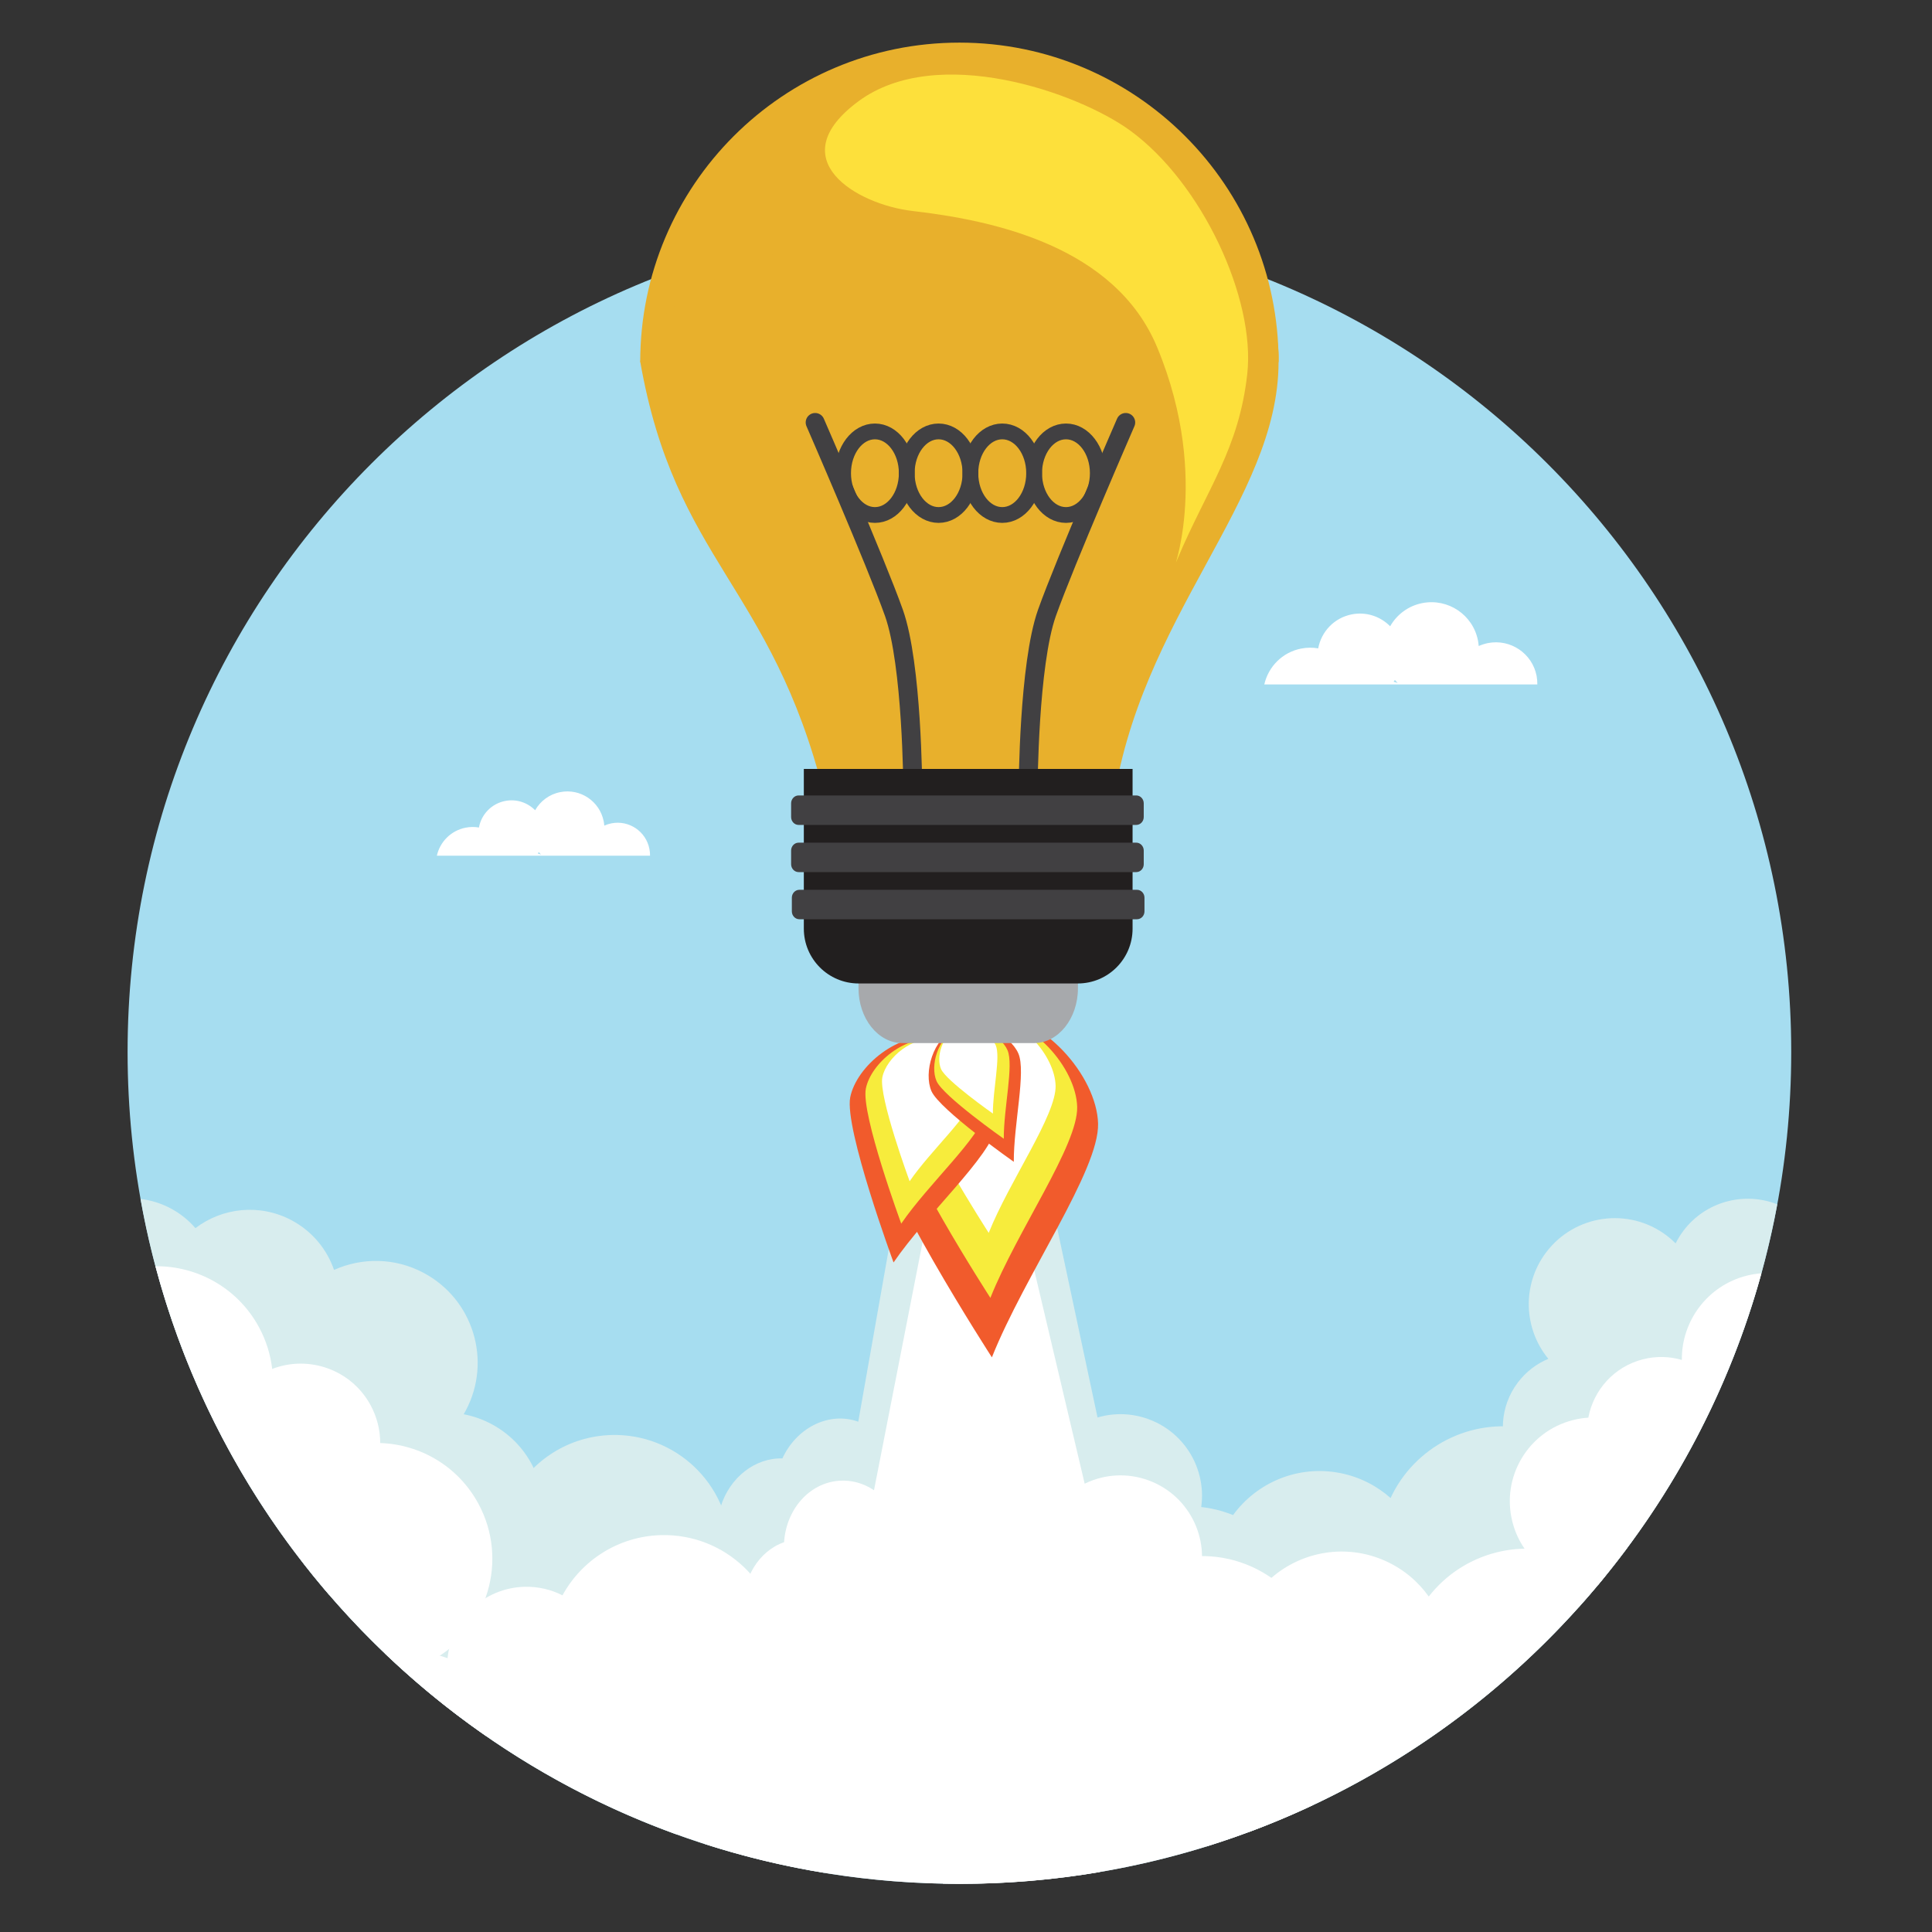 <?xml version="1.0" encoding="utf-8"?>
<!-- Generator: Adobe Illustrator 25.1.0, SVG Export Plug-In . SVG Version: 6.00 Build 0)  -->
<svg version="1.1" id="Layer_1" xmlns="http://www.w3.org/2000/svg" xmlns:xlink="http://www.w3.org/1999/xlink" x="0px" y="0px"
	 viewBox="0 0 500 500" style="enable-background:new 0 0 500 500;" xml:space="preserve">
<rect x="0" y="0" width="500" height="500" fill="#333333" stroke="none"/>
<style type="text/css">
	.st0{fill:#A6DDF0;}
	.st1{fill:#D8EDEE;}
	.st2{fill:#FFFFFF;}
	.st3{fill:#F15B2C;}
	.st4{fill:#F7EC3C;}
	.st5{fill:#E8B02C;}
	.st6{fill:none;stroke:#414042;stroke-width:4.896;stroke-linecap:round;stroke-miterlimit:10;}
	.st7{fill:#A7A9AC;}
	.st8{fill:#221F1F;}
	.st9{fill:none;stroke:#414042;stroke-width:4.084;stroke-linecap:round;stroke-miterlimit:10;}
	.st10{fill:#FDE03B;}
	.st11{fill:#414042;}
</style>
<g>
	<g>
		<path class="st0" d="M248.29,56.97c-118.89,0-215.27,96.38-215.27,215.27s96.38,215.28,215.27,215.28
			c118.9,0,215.28-96.38,215.28-215.28C463.57,153.36,367.18,56.97,248.29,56.97z"/>
		<path class="st1" d="M421.08,400.67c-0.24-14.78-10.72-27.91-25.81-30.92c-14.82-2.96-29.29,4.81-35.39,17.94
			c-3.55-3.16-7.96-5.45-12.97-6.45c-10.93-2.18-21.63,2.4-27.79,10.86c-1.78-0.72-3.64-1.29-5.58-1.67
			c-16.92-3.37-33.37,7.6-36.75,24.52c-3.37,16.92,7.6,33.37,24.52,36.75c5.82,1.16,11.57,0.63,16.76-1.27
			c-0.03,0.12-0.06,0.23-0.07,0.35c-1.7,8.51,0.39,16.88,5.09,23.4C362.47,459.58,396.43,433.79,421.08,400.67z"/>
		<path class="st1" d="M103.39,413.34c12.38,6.55,27.73,1.84,34.29-10.53c6.55-12.38,1.84-27.74-10.53-34.29
			c-2.31-1.22-4.72-2.05-7.15-2.51c0.18-0.32,0.38-0.65,0.55-0.98c6.82-12.86,1.91-28.82-10.95-35.63
			c-7.47-3.97-15.98-3.96-23.15-0.75c-1.84-5.33-5.64-10-11.01-12.86c-8.23-4.36-17.91-3.25-24.86,2.05
			c-1.76-2.03-3.91-3.79-6.43-5.12c-2.5-1.32-5.13-2.12-7.78-2.44c6.91,38.76,24.19,73.93,48.87,102.55
			c4.01-0.71,7.81-2.47,10.95-5.17C98.17,409.9,100.58,411.84,103.39,413.34z M74.72,368.37c-0.01-0.75-0.06-1.5-0.13-2.24
			c0.39,0.67,0.82,1.3,1.28,1.93C75.48,368.15,75.09,368.26,74.72,368.37z"/>
		<polygon class="st1" points="238.46,275.45 210.44,434.02 297.24,428.78 264.21,273.79 		"/>
		<path class="st1" d="M312.68,418.82c2.51-6.9-0.58-14.46-6.94-17.72c1.73-1.94,3.12-4.23,4.07-6.81
			c3.98-10.95-1.67-23.06-12.63-27.03c-10.95-3.98-23.05,1.67-27.02,12.62c-0.44,1.22-0.76,2.46-0.97,3.69
			c-0.92-0.49-1.89-0.92-2.89-1.29c-11.68-4.24-24.59,1.78-28.84,13.47c-3.61,9.96,0.23,20.8,8.69,26.42
			c-2.57,2.13-4.62,4.94-5.85,8.3c-2.67,7.34-0.62,15.25,4.59,20.4c-0.68,1.16-1.28,2.39-1.75,3.69
			c-4.12,11.36,1.74,23.93,13.1,28.05c11.36,4.13,23.93-1.74,28.05-13.1c1.42-3.9,1.66-7.95,0.9-11.75
			c0.08,0.03,0.16,0.06,0.24,0.09c10.9,3.96,22.95-1.66,26.9-12.56c2.64-7.29,1.01-15.07-3.61-20.62
			C310.46,423.13,311.84,421.15,312.68,418.82z"/>
		<path class="st1" d="M435.64,318.56c-0.77,1.03-1.43,2.11-1.99,3.22c-0.73-0.73-1.52-1.42-2.37-2.06
			c-9.83-7.39-23.79-5.4-31.17,4.43c-6.3,8.39-5.78,19.77,0.6,27.51c-3.04,1.27-5.81,3.35-7.93,6.18
			c-4.64,6.18-4.98,14.26-1.54,20.64c-0.98,0.9-1.9,1.89-2.72,2.99c-7.18,9.57-5.26,23.15,4.31,30.33
			c4.69,3.52,10.34,4.85,15.73,4.17c25.86-28.82,44.05-64.65,51.39-104.29C451.44,308.32,441.4,310.89,435.64,318.56z"/>
		<path class="st1" d="M228.73,394.27c1.06-1.57,1.92-3.34,2.51-5.28c2.81-9.25-1.56-18.78-9.77-21.27
			c-7.43-2.26-15.45,2.02-18.99,9.72c-6.91-0.21-13.63,4.81-15.98,12.54c-1.9,6.29-0.42,12.7,3.37,16.84
			c-3.37,1.28-6.22,4.27-7.43,8.27c-1.96,6.45,1.09,13.09,6.81,14.83c0.5,0.15,1.02,0.25,1.53,0.31c-0.01,0.05-0.04,0.08-0.05,0.13
			c-2.11,6.94,1.17,14.09,7.33,15.96c6.16,1.87,12.86-2.25,14.97-9.19c0.38-1.26,0.58-2.51,0.62-3.75c0.16,0.06,0.31,0.11,0.47,0.16
			c9.85,2.99,20.56-3.59,23.93-14.7C241.12,408.68,236.99,398.26,228.73,394.27z"/>
		<path class="st1" d="M200.92,457.98c1.89,0.31,3.83,0.44,5.82,0.39c17.24-0.46,30.85-14.81,30.39-32.06
			c-0.46-17.24-14.81-30.85-32.06-30.39c-5.93,0.16-11.43,1.96-16.07,4.96c0-0.12,0-0.24,0-0.36
			c-0.44-16.54-14.21-29.58-30.75-29.14c-11.05,0.3-20.53,6.54-25.48,15.58c-2.95-1.5-6.3-2.3-9.84-2.21
			c-10.47,0.28-18.88,8.34-19.9,18.48c-3.48-1.28-7.24-1.93-11.17-1.83c-4.76,0.13-9.23,1.36-13.17,3.43
			c24.69,31.54,57.99,56.03,96.37,69.91c0.39,0.01,0.79,0.02,1.17,0.01C187.37,474.45,196.79,467.59,200.92,457.98z"/>
		<path class="st2" d="M415.37,408c-2.12-1.72-4.49-3.21-7.1-4.38c-13.78-6.2-29.62-1.87-38.51,9.56c-2.76-3.88-6.54-7.1-11.2-9.2
			c-10.17-4.58-21.62-2.5-29.52,4.37c-1.57-1.09-3.26-2.06-5.07-2.88c-15.74-7.08-34.23-0.06-41.3,15.67
			c-7.08,15.74-0.06,34.23,15.67,41.3c5.41,2.43,11.14,3.2,16.62,2.52c-0.05,0.11-0.1,0.21-0.16,0.32
			c-1.84,4.1-2.68,8.38-2.63,12.59C353.19,465.16,388.93,440.5,415.37,408z"/>
		<path class="st2" d="M111.37,429.93c0.11-0.06,0.21-0.11,0.32-0.17c14.56-7.87,19.99-26.04,12.12-40.6
			c-5.25-9.73-15.11-15.37-25.41-15.7c0-3.3-0.8-6.66-2.48-9.77c-4.97-9.21-15.97-13.08-25.48-9.41c-0.43-3.68-1.54-7.33-3.41-10.79
			c-5.49-10.17-15.99-15.89-26.8-15.79c13.31,50.05,44.19,92.93,85.65,121.65c-0.62-2.5-1.56-4.96-2.84-7.32
			C120.23,436.8,116.14,432.72,111.37,429.93z"/>
		<polygon class="st2" points="241.9,305.46 220.18,416.36 287.5,412.7 261.89,304.29 		"/>
		<path class="st2" d="M285.19,473.6c0.08,0.03,0.16,0.06,0.24,0.09c10.9,3.97,22.95-1.66,26.9-12.56
			c2.64-7.28,1.01-15.07-3.61-20.62c1.73-1.53,3.12-3.51,3.97-5.85c2.51-6.9-0.58-14.46-6.94-17.72c1.73-1.94,3.12-4.23,4.06-6.81
			c3.98-10.95-1.67-23.05-12.62-27.03c-10.95-3.98-23.05,1.67-27.02,12.62c-0.44,1.22-0.76,2.46-0.97,3.69
			c-0.92-0.49-1.89-0.92-2.89-1.29c-11.68-4.24-24.59,1.78-28.84,13.47c-3.61,9.96,0.23,20.8,8.68,26.42
			c-2.57,2.13-4.62,4.94-5.84,8.3c-2.67,7.34-0.62,15.25,4.59,20.41c-0.68,1.16-1.28,2.39-1.75,3.69
			c-2.11,5.81-1.61,11.93,0.91,17.08c1.41,0.03,2.83,0.06,4.24,0.06c12.37,0,24.49-1.05,36.29-3.06
			C285.73,480.84,285.89,477.11,285.19,473.6z"/>
		<path class="st2" d="M452.04,330.14c-10.16,2.58-16.89,11.77-16.78,21.81c-3.17-0.92-6.62-1.04-10.05-0.17
			c-7.5,1.9-12.82,7.98-14.15,15.11c-1.32,0.08-2.66,0.29-3.99,0.63c-11.6,2.95-18.61,14.74-15.66,26.33
			c2.59,10.22,12.05,16.86,22.19,16.3c19.41-23.23,33.99-50.62,42.26-80.63C454.59,329.63,453.31,329.82,452.04,330.14z"/>
		<path class="st2" d="M233.48,405.37c0.43-1.85,0.59-3.81,0.44-5.82c-0.71-9.65-8.22-16.96-16.78-16.33
			c-7.74,0.57-13.68,7.45-14.22,15.9c-6.53,2.28-10.98,9.38-10.39,17.44c0.49,6.55,4.19,12,9.2,14.51
			c-2.68,2.4-4.27,6.22-3.97,10.39c0.5,6.72,5.73,11.82,11.69,11.38c0.53-0.04,1.04-0.13,1.53-0.25c0,0.05,0,0.09,0,0.14
			c0.54,7.24,6.17,12.72,12.58,12.24c6.42-0.47,11.19-6.72,10.65-13.96c-0.09-1.31-0.36-2.56-0.77-3.73
			c0.17-0.01,0.32-0.01,0.49-0.02c10.26-0.76,17.89-10.75,17.04-22.33C250.22,414.36,242.62,406.12,233.48,405.37z"/>
		<path class="st2" d="M219.54,484.29c17.24-0.46,30.85-14.82,30.39-32.06c-0.46-17.24-14.81-30.85-32.06-30.39
			c-5.93,0.16-11.43,1.96-16.07,4.96c0-0.12,0-0.24,0-0.36c-0.44-16.54-14.21-29.59-30.75-29.15c-11.05,0.3-20.53,6.54-25.48,15.58
			c-2.95-1.5-6.3-2.3-9.84-2.21c-10.47,0.28-18.89,8.34-19.9,18.48c-3.48-1.28-7.24-1.94-11.17-1.83c-1.74,0.05-3.45,0.25-5.09,0.57
			c30.68,29.33,70.01,49.66,113.78,56.8c0.13-0.27,0.26-0.53,0.38-0.8C215.62,484.2,217.56,484.34,219.54,484.29z"/>
		<path class="st2" d="M318.74,459.67c-5.93,0.16-11.43,1.96-16.07,4.96c0-0.12,0-0.24,0-0.36c-0.44-16.54-14.21-29.59-30.75-29.15
			c-11.05,0.3-20.53,6.54-25.48,15.58c-2.95-1.5-6.3-2.3-9.84-2.21c-10.47,0.28-18.88,8.33-19.9,18.48
			c-3.48-1.28-7.24-1.93-11.17-1.83c-9.56,0.26-17.95,4.95-23.28,12.05c20.81,6.7,43,10.34,66.04,10.34
			c32.74,0,63.77-7.32,91.55-20.39C334.18,462.29,326.77,459.46,318.74,459.67z"/>
		<path class="st2" d="M385.07,166.43c-0.83,0.17-1.63,0.43-2.38,0.76c-0.04-0.47-0.1-0.93-0.19-1.41c-1.29-6.66-7.75-11-14.4-9.7
			c-3.66,0.71-6.63,3-8.33,6c-2.5-2.54-6.18-3.82-9.93-3.08c-4.56,0.89-7.9,4.48-8.69,8.8c-1.42-0.25-2.91-0.24-4.41,0.05
			c-4.89,0.95-8.51,4.72-9.54,9.28h70.66c0.01-0.73-0.06-1.47-0.19-2.22C396.54,169.09,390.9,165.29,385.07,166.43z M360.67,176.43
			c0.11-0.15,0.23-0.31,0.33-0.45c0.23,0.28,0.47,0.55,0.72,0.8C361.38,176.63,361.03,176.52,360.67,176.43z"/>
		<path class="st2" d="M158.24,213.08c-0.66,0.13-1.28,0.33-1.85,0.59c-0.03-0.36-0.07-0.73-0.15-1.1
			c-1.02-5.2-6.05-8.59-11.24-7.57c-2.86,0.55-5.17,2.34-6.51,4.69c-1.95-1.98-4.82-2.98-7.75-2.4c-3.56,0.69-6.18,3.5-6.79,6.87
			c-1.11-0.19-2.27-0.19-3.44,0.04c-3.82,0.75-6.65,3.68-7.45,7.25h55.17c0.01-0.57-0.04-1.15-0.16-1.73
			C167.19,215.15,162.78,212.19,158.24,213.08z M139.18,220.88c0.09-0.11,0.18-0.23,0.26-0.36c0.18,0.21,0.37,0.43,0.56,0.62
			C139.74,221.04,139.46,220.96,139.18,220.88z"/>
	</g>
	<g>
		<g>
			<path class="st3" d="M256.7,351.28c8.52-21.37,27.79-48.37,27.48-60.5c-0.31-12.13-14.33-29-29.74-28.61
				c-15.4,0.39-28.57,17.74-28.25,30.08C226.5,304.58,256.7,351.28,256.7,351.28z"/>
			<path class="st4" d="M256.31,335.89c6.97-17.47,22.72-39.53,22.46-49.44c-0.25-9.91-11.71-23.7-24.31-23.38
				c-12.59,0.31-23.34,14.51-23.09,24.58C231.63,297.72,256.31,335.89,256.31,335.89z"/>
			<path class="st2" d="M255.88,319.07c5.37-13.46,17.5-30.46,17.31-38.1c-0.19-7.64-9.02-18.26-18.73-18.02
				c-9.7,0.25-17.99,11.18-17.79,18.94C236.87,289.67,255.88,319.07,255.88,319.07z"/>
		</g>
		<g>
			<path class="st3" d="M231.25,326.72c8.64-12.63,25.07-27.34,26.64-35.25c1.56-7.91-5.08-20.9-15.13-22.9
				c-10.05-1.99-21.12,7.36-22.72,15.4C218.46,292.03,231.25,326.72,231.25,326.72z"/>
			<path class="st4" d="M233.24,316.67c7.06-10.33,20.5-22.35,21.77-28.81c1.28-6.47-4.15-17.08-12.37-18.71
				c-8.22-1.63-17.26,6.01-18.56,12.59C222.79,288.32,233.24,316.67,233.24,316.67z"/>
			<path class="st2" d="M235.41,305.71c5.45-7.96,15.79-17.21,16.78-22.2c0.99-4.98-3.2-13.17-9.53-14.42
				c-6.33-1.26-13.3,4.63-14.31,9.71C227.36,283.85,235.41,305.71,235.41,305.71z"/>
		</g>
		<g>
			<path class="st3" d="M262.37,300.68c-0.05-9.73,3.22-23.34,1.18-28.05c-2.04-4.7-10.21-9.09-16.18-6.49
				c-5.97,2.59-8.38,11.47-6.31,16.25C243.15,287.17,262.37,300.68,262.37,300.68z"/>
			<path class="st4" d="M259.78,294.71c-0.04-7.94,2.63-19.08,0.96-22.92c-1.66-3.85-8.34-7.42-13.22-5.31
				c-4.87,2.12-6.84,9.37-5.15,13.29C244.07,283.68,259.78,294.71,259.78,294.71z"/>
			<path class="st2" d="M256.96,288.19c-0.03-6.12,2.03-14.7,0.74-17.66c-1.29-2.97-6.43-5.72-10.19-4.09
				c-3.76,1.64-5.28,7.23-3.97,10.23C244.84,279.69,256.96,288.19,256.96,288.19z"/>
		</g>
		<g>
			<path class="st5" d="M330.9,93.64c-42.99,56.95-58.84,7.75-82.6,7.91c-12.44,0.09-21.49,51.29-82.61-7.91
				c0-45.62,36.98-82.61,82.61-82.61C293.92,11.03,330.9,48.02,330.9,93.64z"/>
			<path class="st5" d="M165.7,93.64c9.05,51.53,33.95,57.84,47.52,111.71c29.48,19.63,27.22,15.1,74.68,3.87
				c6.79-49.58,42.99-79.48,42.99-115.57C333.15,39.69,172.48,50.27,165.7,93.64z"/>
			<g>
				<path class="st6" d="M210.96,109.33c0,0,15.65,35.95,20.39,49.28c4.73,13.33,4.87,45.17,4.87,45.17"/>
				<path class="st6" d="M291.34,109.33c0,0-15.65,35.95-20.39,49.28c-4.73,13.33-4.86,45.17-4.86,45.17"/>
			</g>
			<path class="st7" d="M222.18,230.27v25.49c0,7.84,5.08,14.19,11.36,14.19h34.08c6.26,0,11.35-6.35,11.35-14.19v-25.49H222.18z"/>
			<path class="st8" d="M208.03,199v41.33c0,7.84,6.35,14.19,14.18,14.19h56.72c7.83,0,14.18-6.35,14.18-14.19V199H208.03z"/>
			<g>
				<path class="st9" d="M234.67,122.46c0,5.97-3.69,10.82-8.24,10.82c-4.55,0-8.24-4.84-8.24-10.82c0-5.96,3.69-10.81,8.24-10.81
					C230.98,111.65,234.67,116.5,234.67,122.46z"/>
				<path class="st9" d="M251.15,122.46c0,5.97-3.69,10.82-8.25,10.82c-4.55,0-8.24-4.84-8.24-10.82c0-5.96,3.69-10.81,8.24-10.81
					C247.46,111.65,251.15,116.5,251.15,122.46z"/>
				<path class="st9" d="M267.63,122.46c0,5.97-3.69,10.82-8.25,10.82c-4.56,0-8.25-4.84-8.25-10.82c0-5.96,3.69-10.81,8.25-10.81
					S267.63,116.5,267.63,122.46z"/>
				<path class="st9" d="M284.11,122.46c0,5.97-3.69,10.82-8.24,10.82s-8.24-4.84-8.24-10.82c0-5.96,3.69-10.81,8.25-10.81
					C280.43,111.65,284.11,116.5,284.11,122.46z"/>
			</g>
			<path class="st10" d="M222.18,26.2c20.39-15.04,56.75-2.25,70.22,7.53c18.72,13.6,32.55,43.64,30.39,63.06
				s-10.37,29.67-18.01,47.74c-2.72,6.43,9.28-19.59-5.31-54.66c-10.89-26.17-42.37-32.85-63.26-35.26
				C221.61,52.93,201.9,41.17,222.18,26.2z"/>
			<path class="st11" d="M296,211.45c0,1.13-0.87,2.04-1.94,2.04h-87.38c-1.07,0-1.94-0.91-1.94-2.04v-3.55
				c0-1.13,0.87-2.04,1.94-2.04h87.38c1.07,0,1.94,0.92,1.94,2.04V211.45z"/>
			<path class="st11" d="M296,223.66c0,1.13-0.87,2.04-1.94,2.04h-87.38c-1.07,0-1.94-0.92-1.94-2.04v-3.54
				c0-1.13,0.87-2.04,1.94-2.04h87.38c1.07,0,1.94,0.92,1.94,2.04V223.66z"/>
			<path class="st11" d="M296.19,235.86c0,1.13-0.87,2.04-1.94,2.04h-87.38c-1.07,0-1.94-0.92-1.94-2.04v-3.54
				c0-1.13,0.87-2.04,1.94-2.04h87.38c1.07,0,1.94,0.92,1.94,2.04V235.86z"/>
		</g>
	</g>
</g>
</svg>
